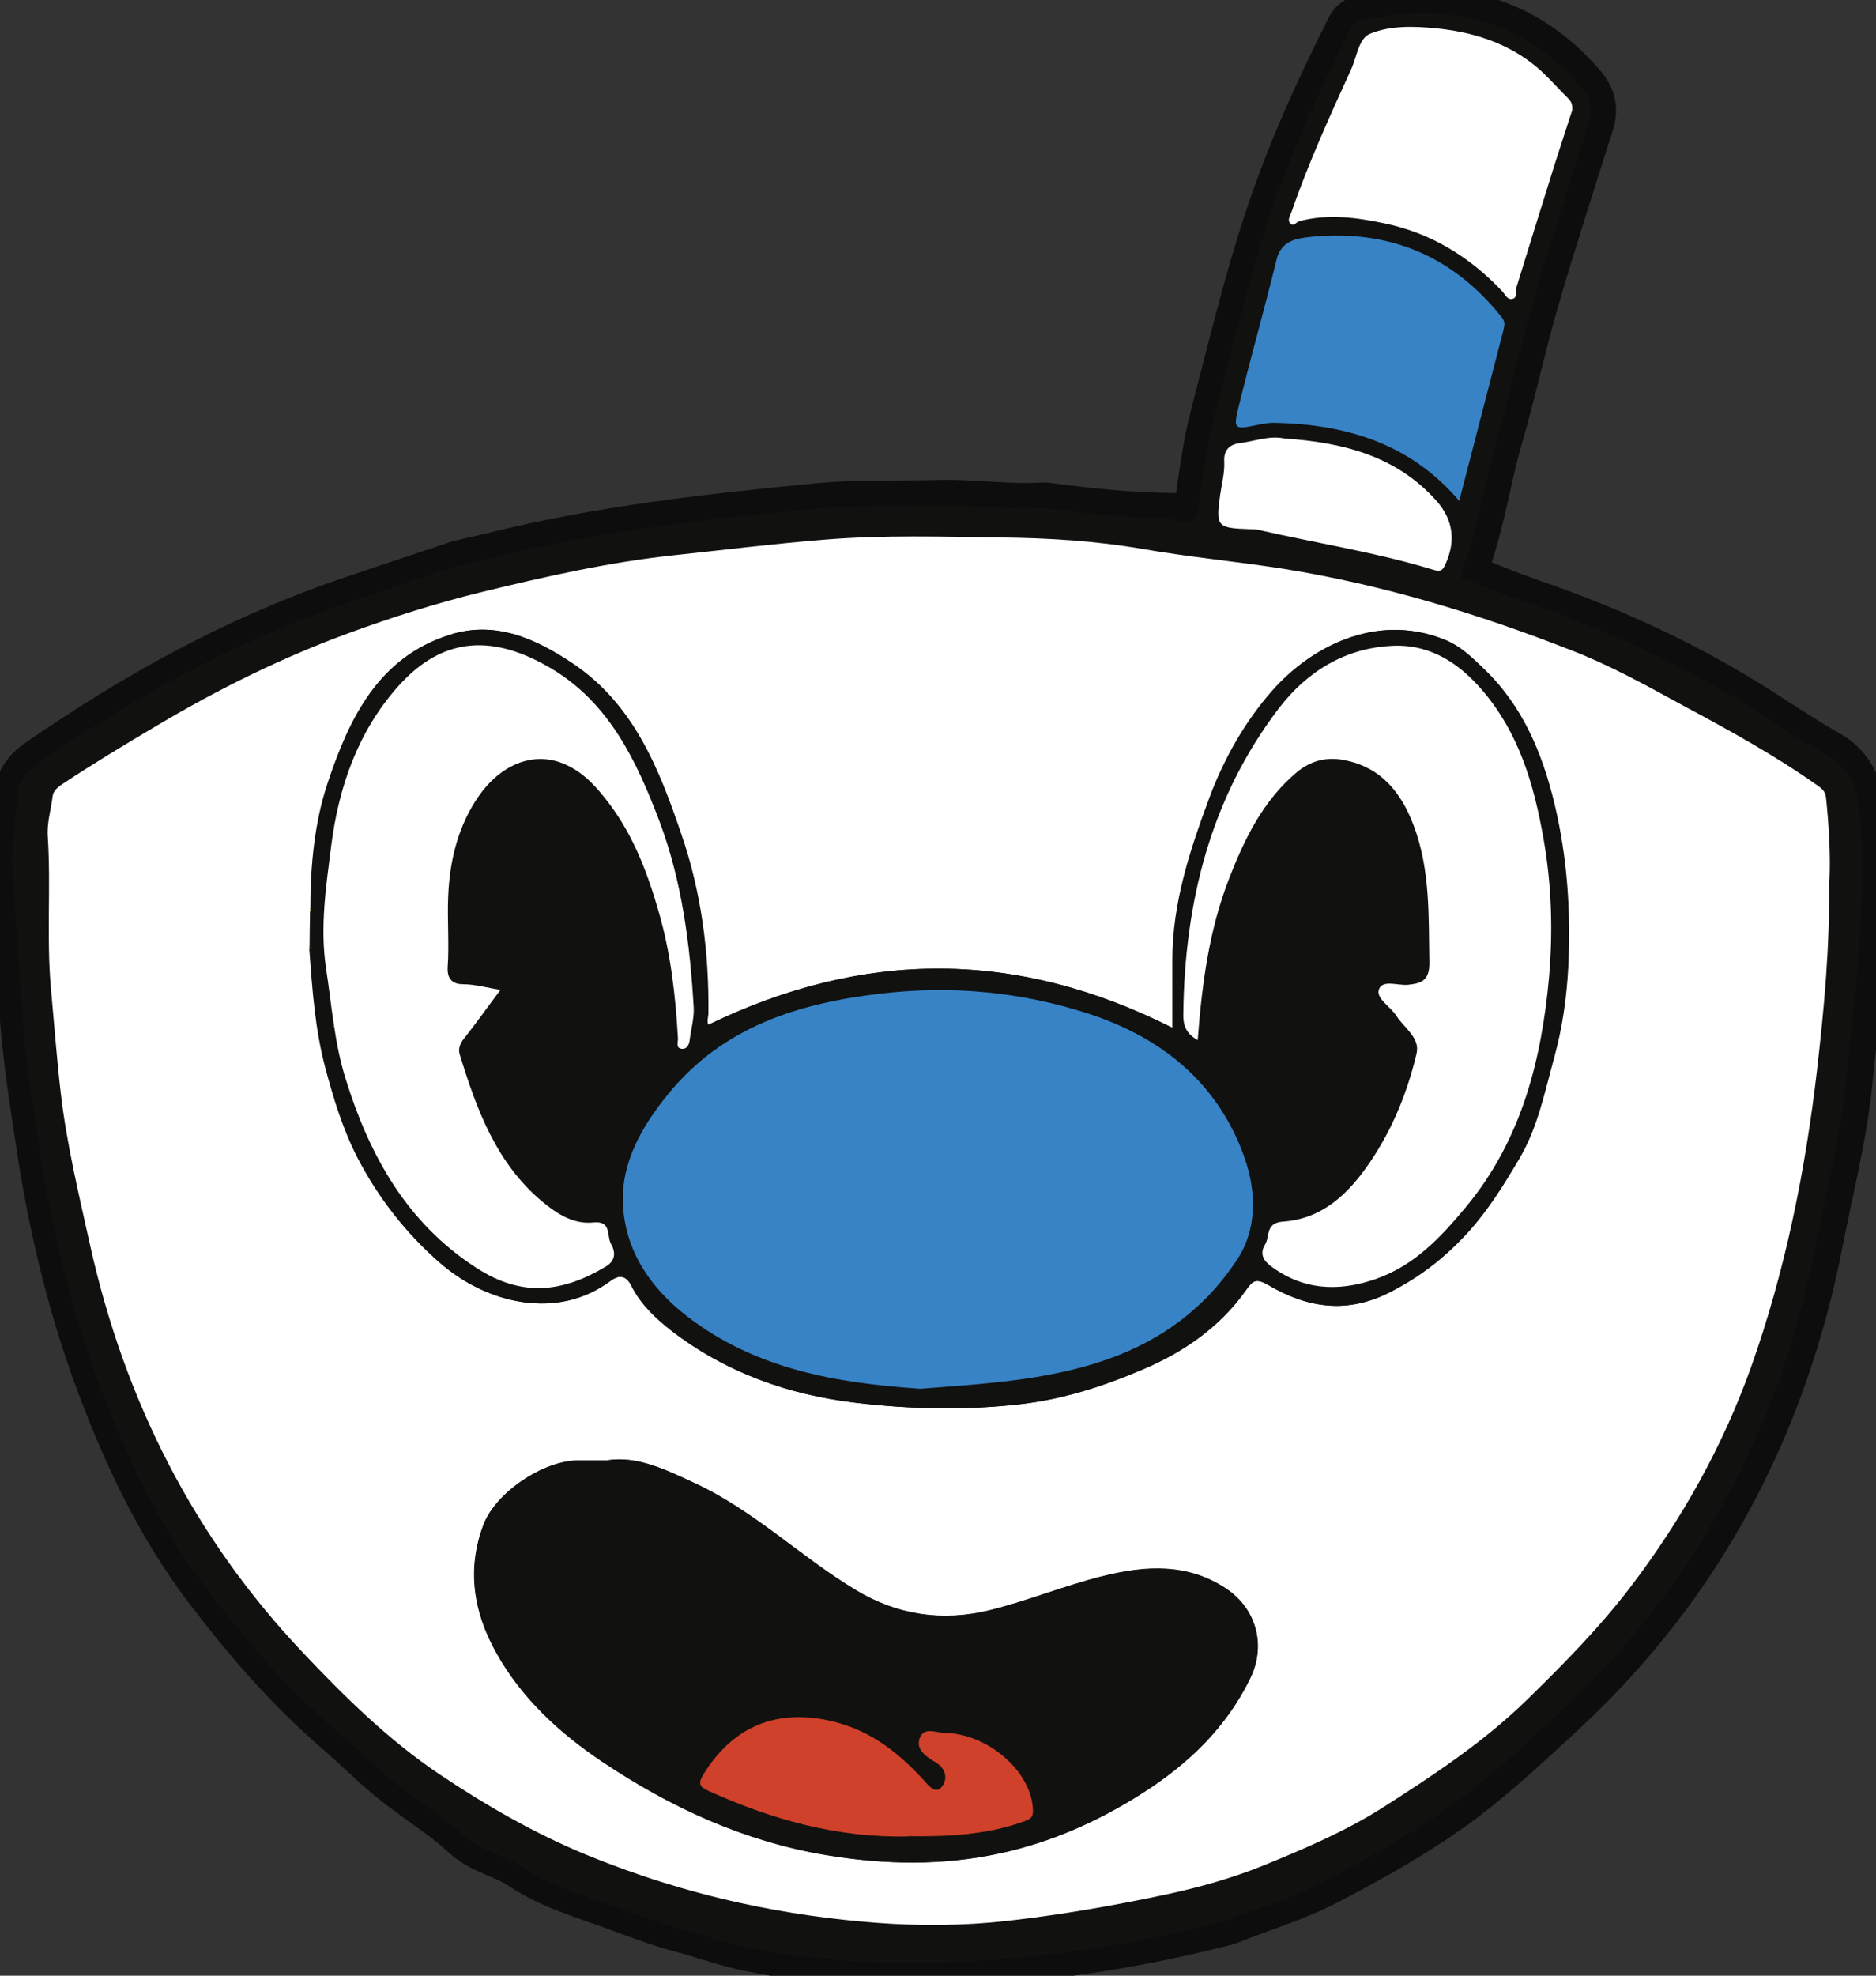 <svg width="38" height="40" viewBox="0 0 38 40" fill="none" xmlns="http://www.w3.org/2000/svg">
<rect x="0" y="0" width="38" height="40" fill="#333333" stroke="none"/>
<g clip-path="url(#clip0_549_416)">
<path d="M37.681 16.417C37.632 15.904 37.453 15.526 36.993 15.267C36.442 14.959 35.922 14.597 35.381 14.262C34.023 13.425 32.594 12.772 31.096 12.253C30.657 12.102 30.219 11.929 29.792 11.751C29.738 11.729 29.543 11.751 29.629 11.54C29.965 10.682 30.084 9.764 30.338 8.878C30.609 7.949 30.809 6.999 31.079 6.07C31.431 4.866 31.815 3.677 32.194 2.484C32.286 2.198 32.221 1.971 32.032 1.75C30.831 0.356 29.316 0.038 27.584 0.405C27.449 0.432 27.4 0.502 27.346 0.61C26.735 1.825 26.172 3.062 25.739 4.353C25.295 5.676 24.971 7.036 24.619 8.387C24.462 8.986 24.381 9.607 24.294 10.217C24.246 10.557 24.062 10.66 23.721 10.482C22.887 10.471 22.065 10.385 21.243 10.277C21.194 10.271 21.14 10.266 21.091 10.271C20.393 10.309 19.695 10.196 19.003 10.217C18.191 10.239 17.374 10.206 16.573 10.282C14.355 10.498 12.136 10.741 9.967 11.287C9.75 11.341 9.528 11.384 9.312 11.438C8.538 11.697 7.764 11.951 6.996 12.215C4.767 12.982 2.738 14.111 0.806 15.445C0.546 15.623 0.379 15.855 0.373 16.158C0.362 16.59 0.276 17.016 0.292 17.437C0.335 18.453 0.417 19.468 0.487 20.483C0.552 21.396 0.692 22.287 0.828 23.183C1.066 24.749 1.423 26.288 1.964 27.784C2.532 29.345 3.225 30.841 4.237 32.169C5.021 33.201 5.871 34.178 6.855 35.026C7.272 35.388 7.656 35.782 8.1 36.123C8.538 36.463 9.014 36.754 9.42 37.132C9.756 37.446 10.221 37.526 10.578 37.764C11.157 38.153 11.812 38.337 12.445 38.569C12.899 38.736 13.359 38.914 13.835 39.039C14.203 39.136 14.582 39.271 14.955 39.363C17.812 40.016 21.475 39.752 24.852 38.882C25.528 38.607 26.226 38.407 26.886 38.061C27.725 37.624 28.547 37.165 29.316 36.625C30.122 36.058 30.847 35.377 31.572 34.708C33.65 32.801 35.154 30.522 36.095 27.86C36.409 26.969 36.653 26.062 36.831 25.149C37.042 24.058 37.324 22.983 37.432 21.866C37.513 21.007 37.637 20.148 37.691 19.29C37.751 18.334 37.805 17.373 37.708 16.406L37.681 16.417ZM6.282 18.447C6.282 18.447 6.282 18.415 6.282 18.399C6.282 18.415 6.282 18.431 6.282 18.447ZM18.397 37.175C19.192 37.186 19.982 37.148 20.745 36.879C19.982 37.154 19.192 37.186 18.391 37.175C17.147 37.203 15.973 36.922 14.836 36.457C15.973 36.916 17.147 37.203 18.391 37.175H18.397Z" fill="#0D0D0D"/>
<path d="M18.391 37.175C19.192 37.186 19.982 37.154 20.745 36.879C19.982 37.148 19.192 37.186 18.397 37.175H18.391ZM18.391 37.175C17.147 37.203 15.973 36.922 14.836 36.457C15.973 36.916 17.147 37.203 18.391 37.175ZM37.681 16.417C37.632 15.904 37.453 15.526 36.993 15.267C36.442 14.959 35.922 14.597 35.381 14.262C34.023 13.425 32.594 12.772 31.096 12.253C30.657 12.102 30.219 11.929 29.792 11.751C29.738 11.729 29.543 11.751 29.629 11.54C29.965 10.682 30.084 9.764 30.338 8.878C30.609 7.949 30.809 6.999 31.079 6.07C31.431 4.866 31.815 3.677 32.194 2.484C32.286 2.198 32.221 1.971 32.032 1.75C30.831 0.356 29.316 0.038 27.584 0.405C27.449 0.432 27.4 0.502 27.346 0.61C26.735 1.825 26.172 3.062 25.739 4.353C25.295 5.676 24.971 7.036 24.619 8.387C24.462 8.986 24.381 9.607 24.294 10.217C24.246 10.557 24.062 10.66 23.721 10.482C22.887 10.471 22.065 10.385 21.243 10.277C21.194 10.271 21.14 10.266 21.091 10.271C20.393 10.309 19.695 10.196 19.003 10.217C18.191 10.239 17.374 10.206 16.573 10.282C14.355 10.498 12.136 10.741 9.967 11.287C9.75 11.341 9.528 11.384 9.312 11.438C8.538 11.697 7.764 11.951 6.996 12.215C4.767 12.982 2.738 14.111 0.806 15.445C0.546 15.623 0.379 15.855 0.373 16.158C0.362 16.59 0.276 17.016 0.292 17.437C0.335 18.453 0.417 19.468 0.487 20.483C0.552 21.396 0.692 22.287 0.828 23.183C1.066 24.749 1.423 26.288 1.964 27.784C2.532 29.345 3.225 30.841 4.237 32.169C5.021 33.201 5.871 34.178 6.855 35.026C7.272 35.388 7.656 35.782 8.1 36.123C8.538 36.463 9.014 36.754 9.42 37.132C9.756 37.446 10.221 37.526 10.578 37.764C11.157 38.153 11.812 38.337 12.445 38.569C12.899 38.736 13.359 38.914 13.835 39.039C14.203 39.136 14.582 39.271 14.955 39.363C17.812 40.016 21.475 39.752 24.852 38.882C25.528 38.607 26.226 38.407 26.886 38.061C27.725 37.624 28.547 37.165 29.316 36.625C30.122 36.058 30.847 35.377 31.572 34.708C33.65 32.801 35.154 30.522 36.095 27.86C36.409 26.969 36.653 26.062 36.831 25.149C37.042 24.058 37.324 22.983 37.432 21.866C37.513 21.007 37.637 20.148 37.691 19.29C37.751 18.334 37.805 17.373 37.708 16.406L37.681 16.417ZM6.282 18.447C6.282 18.447 6.282 18.415 6.282 18.399C6.282 18.415 6.282 18.431 6.282 18.447Z" stroke="#0D0D0D" stroke-miterlimit="10"/>
<path d="M23.71 10.488C24.05 10.666 24.235 10.563 24.283 10.223C24.37 9.607 24.451 8.992 24.608 8.392C24.96 7.042 25.284 5.687 25.728 4.358C26.161 3.067 26.724 1.831 27.335 0.616C27.389 0.508 27.443 0.437 27.573 0.41C29.304 0.043 30.825 0.367 32.021 1.755C32.21 1.977 32.275 2.198 32.183 2.49C31.804 3.683 31.42 4.877 31.068 6.075C30.798 7.004 30.598 7.955 30.327 8.884C30.073 9.764 29.948 10.687 29.618 11.546C29.532 11.762 29.727 11.735 29.781 11.757C30.208 11.94 30.646 12.107 31.085 12.259C32.583 12.777 34.017 13.431 35.37 14.268C35.911 14.597 36.43 14.959 36.982 15.272C37.442 15.531 37.621 15.909 37.669 16.422C37.761 17.384 37.713 18.35 37.653 19.306C37.599 20.165 37.475 21.029 37.394 21.882C37.291 23 37.004 24.075 36.793 25.166C36.614 26.078 36.376 26.985 36.057 27.876C35.11 30.539 33.611 32.818 31.534 34.724C30.809 35.394 30.084 36.074 29.277 36.641C28.509 37.181 27.687 37.64 26.848 38.078C26.193 38.423 25.49 38.623 24.814 38.898C21.442 39.768 17.779 40.032 14.917 39.379C14.544 39.287 14.17 39.152 13.797 39.055C13.321 38.931 12.861 38.753 12.406 38.585C11.773 38.353 11.119 38.169 10.54 37.781C10.183 37.543 9.717 37.462 9.382 37.149C8.976 36.771 8.5 36.479 8.062 36.139C7.618 35.799 7.239 35.399 6.817 35.043C5.832 34.2 4.983 33.217 4.198 32.186C3.187 30.857 2.494 29.361 1.926 27.801C1.385 26.31 1.028 24.771 0.79 23.2C0.654 22.303 0.508 21.407 0.449 20.5C0.378 19.484 0.297 18.469 0.254 17.454C0.238 17.033 0.33 16.601 0.335 16.174C0.34 15.871 0.508 15.639 0.768 15.461C2.7 14.127 4.734 12.999 6.958 12.232C7.726 11.967 8.5 11.713 9.274 11.454C9.49 11.405 9.712 11.362 9.928 11.303C12.098 10.758 14.316 10.509 16.535 10.298C17.341 10.223 18.158 10.255 18.964 10.234C19.657 10.212 20.355 10.325 21.053 10.288C21.102 10.288 21.156 10.288 21.204 10.293C22.027 10.401 22.849 10.488 23.683 10.498L23.71 10.488ZM37.042 17.821C37.069 17.319 37.031 16.741 36.971 16.158C36.955 16.023 36.896 15.974 36.793 15.904C35.927 15.288 35.002 14.786 34.066 14.284C33.319 13.884 32.578 13.474 31.799 13.166C29.921 12.432 28 11.848 25.998 11.524C25.041 11.368 24.078 11.287 23.125 11.119C22.189 10.952 21.226 10.898 20.274 10.887C19.083 10.876 17.893 10.838 16.697 10.93C15.68 11.011 14.674 11.141 13.667 11.243C12.325 11.384 11.021 11.675 9.712 11.999C8.808 12.221 7.926 12.507 7.055 12.82C5.697 13.312 4.409 13.954 3.165 14.694C2.516 15.078 1.877 15.466 1.244 15.882C1.136 15.953 1.06 16.034 1.049 16.125C1.017 16.395 0.936 16.66 0.952 16.946C1.022 17.956 0.925 18.96 1.011 19.976C1.071 20.689 1.13 21.407 1.212 22.114C1.331 23.157 1.58 24.183 1.807 25.209C2.51 28.346 3.912 31.127 6.13 33.477C6.974 34.368 7.851 35.232 8.879 35.923C9.82 36.555 10.805 37.127 11.849 37.554C12.861 37.97 13.911 38.304 14.993 38.537C15.907 38.736 16.827 38.866 17.752 38.936C18.629 39.006 19.522 38.996 20.409 38.893C21.491 38.769 22.552 38.591 23.618 38.358C24.294 38.213 24.965 38.024 25.587 37.77C26.404 37.435 27.232 37.084 27.99 36.603C29.023 35.944 30.04 35.269 30.922 34.411C31.663 33.687 32.389 32.953 33.022 32.121C34.055 30.76 34.877 29.291 35.451 27.687C36.149 25.727 36.56 23.697 36.793 21.639C36.934 20.402 37.053 19.155 37.031 17.826L37.042 17.821ZM29.553 10.142C29.856 8.97 30.148 7.82 30.451 6.675C30.479 6.578 30.484 6.513 30.403 6.416C29.407 5.174 28.114 4.644 26.54 4.801C26.253 4.828 25.944 4.871 25.852 5.26C25.609 6.254 25.328 7.242 25.084 8.241C24.97 8.705 24.992 8.711 25.468 8.608C25.582 8.587 25.695 8.56 25.804 8.565C27.248 8.597 28.552 8.975 29.553 10.147V10.142ZM31.848 2.214C31.853 2.112 31.826 2.041 31.766 1.987C31.523 1.75 31.301 1.48 31.03 1.275C30.462 0.837 29.791 0.637 29.088 0.567C28.639 0.524 28.163 0.508 27.746 0.681C27.519 0.778 27.486 1.14 27.373 1.388C26.94 2.338 26.507 3.283 26.166 4.272C26.139 4.353 26.069 4.434 26.128 4.509C26.193 4.601 26.258 4.488 26.323 4.472C26.897 4.326 27.465 4.401 28.033 4.515C28.98 4.709 29.764 5.19 30.424 5.886C30.484 5.946 30.522 6.059 30.619 6.048C30.749 6.032 30.684 5.908 30.711 5.832C30.965 5.006 31.225 4.18 31.48 3.359C31.604 2.97 31.734 2.581 31.853 2.209L31.848 2.214ZM26.026 8.878C25.712 8.813 25.419 8.932 25.127 8.97C24.943 8.992 24.792 9.094 24.803 9.348C24.814 9.569 24.754 9.791 24.721 10.012C24.63 10.66 24.64 10.693 25.328 10.714C25.376 10.714 25.43 10.714 25.479 10.725C26.659 10.99 27.854 11.179 29.018 11.53C29.131 11.562 29.202 11.6 29.277 11.438C29.499 10.957 29.445 10.525 29.099 10.136C28.276 9.218 27.189 8.959 26.031 8.878H26.026Z" fill="#111110"/>
<path d="M37.047 17.821C37.069 19.15 36.95 20.397 36.809 21.634C36.571 23.691 36.166 25.722 35.468 27.682C34.894 29.286 34.072 30.755 33.038 32.116C32.405 32.947 31.68 33.682 30.939 34.406C30.062 35.264 29.04 35.939 28.006 36.598C27.248 37.079 26.421 37.43 25.604 37.764C24.981 38.018 24.31 38.207 23.634 38.353C22.574 38.58 21.508 38.764 20.425 38.888C19.538 38.99 18.645 38.996 17.769 38.931C16.849 38.861 15.924 38.731 15.009 38.531C13.927 38.294 12.877 37.964 11.866 37.548C10.821 37.116 9.837 36.549 8.895 35.918C7.867 35.226 6.99 34.362 6.146 33.471C3.923 31.128 2.521 28.346 1.823 25.203C1.596 24.177 1.347 23.151 1.228 22.109C1.147 21.402 1.093 20.683 1.028 19.971C0.941 18.961 1.033 17.951 0.968 16.941C0.947 16.66 1.033 16.395 1.066 16.12C1.076 16.028 1.152 15.947 1.26 15.877C1.888 15.461 2.532 15.072 3.181 14.689C4.426 13.949 5.714 13.312 7.072 12.815C7.943 12.496 8.825 12.216 9.728 11.994C11.032 11.676 12.342 11.379 13.684 11.238C14.695 11.13 15.702 11.006 16.714 10.925C17.91 10.828 19.1 10.866 20.29 10.882C21.242 10.893 22.206 10.952 23.142 11.114C24.094 11.281 25.062 11.368 26.015 11.519C28.022 11.843 29.938 12.426 31.815 13.161C32.6 13.463 33.341 13.874 34.082 14.279C35.018 14.781 35.944 15.288 36.809 15.899C36.907 15.969 36.972 16.017 36.988 16.152C37.047 16.73 37.08 17.308 37.058 17.816L37.047 17.821ZM6.287 18.399C6.287 18.399 6.287 18.431 6.287 18.448C6.287 18.685 6.282 18.928 6.276 19.166C6.265 19.187 6.265 19.204 6.276 19.215C6.336 20.024 6.39 20.824 6.601 21.623C6.769 22.255 6.963 22.881 7.256 23.448C7.672 24.247 8.23 24.96 8.917 25.565C9.869 26.397 11.287 26.737 12.363 25.938C12.553 25.797 12.694 25.819 12.802 26.04C12.986 26.413 13.289 26.699 13.602 26.937C14.701 27.79 15.983 28.244 17.341 28.4C18.429 28.53 19.533 28.557 20.637 28.433C21.524 28.336 22.357 28.066 23.152 27.725C23.97 27.38 24.711 26.872 25.241 26.121C25.382 25.922 25.447 25.873 25.701 26.019C26.486 26.478 27.292 26.613 28.174 26.154C28.785 25.841 29.277 25.452 29.738 24.95C30.154 24.491 30.473 23.972 30.782 23.448C31.15 22.822 31.29 22.109 31.48 21.418C31.648 20.813 31.734 20.197 31.767 19.582C31.821 18.475 31.75 17.373 31.491 16.288C31.242 15.245 30.841 14.289 30.057 13.539C29.819 13.312 29.591 13.08 29.25 12.945C27.865 12.399 26.556 13.107 25.782 13.982C25.23 14.608 24.808 15.348 24.505 16.158C24.11 17.222 23.759 18.286 23.759 19.436C23.759 19.9 23.759 20.359 23.759 20.813C20.593 19.214 17.493 19.231 14.355 20.748C14.311 20.7 14.344 20.608 14.349 20.527C14.365 19.279 14.203 18.048 13.797 16.876C13.348 15.558 12.834 14.257 11.601 13.431C10.848 12.928 10.031 12.561 9.117 12.853C7.672 13.312 7.082 14.554 6.65 15.845C6.379 16.655 6.298 17.53 6.298 18.399H6.287ZM12.32 29.567C12.071 29.567 11.893 29.567 11.714 29.567C11.016 29.567 10.048 30.209 9.799 30.863C9.452 31.77 9.604 32.645 10.058 33.46C10.578 34.379 11.341 35.086 12.212 35.669C13.597 36.593 15.085 37.278 16.735 37.554C17.915 37.754 19.089 37.775 20.274 37.516C21.307 37.289 22.249 36.873 23.136 36.306C24.067 35.718 24.841 34.978 25.328 33.974C25.652 33.309 25.447 32.569 24.841 32.164C24.056 31.64 23.201 31.695 22.357 31.905C21.583 32.094 20.842 32.402 20.063 32.596C19.084 32.839 18.169 32.694 17.336 32.191C16.221 31.522 15.28 30.587 14.084 30.031C13.5 29.761 12.921 29.475 12.32 29.561V29.567Z" fill="white"/>
<path d="M29.559 10.142C28.558 8.97 27.259 8.592 25.809 8.56C25.695 8.56 25.582 8.581 25.474 8.603C25.003 8.7 24.976 8.7 25.089 8.236C25.333 7.237 25.614 6.254 25.858 5.255C25.955 4.866 26.264 4.828 26.545 4.796C28.119 4.639 29.413 5.168 30.408 6.41C30.489 6.507 30.479 6.572 30.457 6.669C30.159 7.82 29.862 8.965 29.559 10.136V10.142Z" fill="#3783C6"/>
<path d="M31.853 2.214C31.734 2.582 31.604 2.97 31.48 3.365C31.22 4.191 30.966 5.012 30.711 5.838C30.69 5.914 30.749 6.038 30.619 6.054C30.522 6.065 30.484 5.951 30.424 5.892C29.764 5.195 28.98 4.715 28.033 4.52C27.47 4.401 26.897 4.326 26.323 4.477C26.258 4.493 26.193 4.607 26.128 4.515C26.074 4.439 26.139 4.358 26.166 4.277C26.507 3.289 26.94 2.344 27.373 1.393C27.486 1.145 27.519 0.783 27.746 0.686C28.157 0.513 28.639 0.529 29.088 0.573C29.791 0.643 30.462 0.843 31.03 1.28C31.301 1.485 31.523 1.755 31.766 1.993C31.826 2.052 31.853 2.117 31.848 2.22L31.853 2.214Z" fill="white"/>
<path d="M26.026 8.878C27.184 8.959 28.271 9.218 29.094 10.136C29.44 10.525 29.494 10.963 29.272 11.438C29.202 11.595 29.126 11.562 29.013 11.53C27.855 11.179 26.654 10.995 25.474 10.725C25.425 10.714 25.371 10.714 25.322 10.714C24.641 10.693 24.63 10.66 24.716 10.012C24.749 9.791 24.808 9.569 24.798 9.348C24.781 9.089 24.933 8.992 25.122 8.97C25.42 8.932 25.712 8.813 26.02 8.878H26.026Z" fill="white"/>
<path d="M6.271 19.166C6.271 18.928 6.276 18.685 6.281 18.447C6.281 18.447 6.292 18.447 6.292 18.442C6.292 18.426 6.292 18.415 6.287 18.399C6.287 17.529 6.368 16.654 6.639 15.844C7.071 14.554 7.656 13.312 9.106 12.853C10.02 12.561 10.837 12.923 11.589 13.431C12.823 14.257 13.337 15.558 13.786 16.876C14.187 18.053 14.349 19.279 14.338 20.526C14.338 20.608 14.306 20.699 14.344 20.748C17.482 19.23 20.582 19.209 23.747 20.813C23.747 20.359 23.747 19.9 23.747 19.436C23.747 18.285 24.099 17.221 24.494 16.158C24.797 15.348 25.219 14.608 25.771 13.981C26.545 13.107 27.854 12.399 29.239 12.944C29.58 13.079 29.813 13.317 30.046 13.539C30.83 14.289 31.231 15.245 31.48 16.287C31.739 17.373 31.809 18.48 31.755 19.581C31.723 20.197 31.636 20.813 31.469 21.418C31.279 22.109 31.139 22.822 30.771 23.448C30.462 23.972 30.143 24.49 29.726 24.949C29.272 25.452 28.774 25.84 28.163 26.154C27.275 26.613 26.474 26.478 25.69 26.019C25.436 25.873 25.371 25.921 25.23 26.121C24.705 26.872 23.959 27.374 23.141 27.725C22.341 28.065 21.513 28.335 20.625 28.433C19.522 28.557 18.418 28.53 17.33 28.4C15.972 28.238 14.69 27.785 13.591 26.937C13.283 26.694 12.975 26.407 12.791 26.04C12.682 25.819 12.536 25.803 12.352 25.938C11.276 26.731 9.858 26.397 8.906 25.565C8.218 24.965 7.661 24.247 7.245 23.448C6.952 22.881 6.758 22.255 6.59 21.623C6.379 20.829 6.325 20.024 6.265 19.214C6.265 19.214 6.276 19.203 6.276 19.198C6.276 19.187 6.265 19.176 6.26 19.166H6.271ZM18.613 28.114C19.906 28.011 21.166 27.957 22.406 27.525C23.553 27.131 24.424 26.467 25.057 25.5C25.468 24.874 25.457 24.112 25.203 23.416C24.657 21.904 23.515 20.991 22.027 20.51C20.669 20.073 19.273 19.943 17.844 20.111C16.172 20.305 14.646 20.78 13.537 22.141C13.007 22.789 12.58 23.524 12.617 24.372C12.661 25.311 13.169 26.067 13.911 26.64C15.301 27.714 16.941 27.995 18.613 28.108V28.114ZM10.134 20.046C9.863 20.003 9.625 19.933 9.371 19.933C9.182 19.933 9.041 19.852 9.057 19.587C9.09 19.106 9.046 18.62 9.068 18.14C9.1 17.41 9.274 16.709 9.696 16.109C10.123 15.51 10.767 15.213 11.389 15.461C11.795 15.623 12.087 15.952 12.341 16.293C12.834 16.951 13.115 17.707 13.337 18.485C13.575 19.317 13.673 20.165 13.721 21.023C13.721 21.099 13.667 21.223 13.802 21.239C13.9 21.25 13.948 21.158 13.959 21.061C13.986 20.845 14.051 20.624 14.04 20.408C13.965 19.117 13.802 17.837 13.342 16.622C12.883 15.412 12.331 14.241 11.162 13.544C10.037 12.874 8.987 12.842 8.04 13.916C7.234 14.835 6.85 15.942 6.698 17.124C6.59 17.951 6.471 18.777 6.595 19.625C6.709 20.37 6.763 21.12 6.99 21.85C7.477 23.399 8.229 24.771 9.636 25.673C10.561 26.267 11.378 26.175 12.255 25.651C12.434 25.549 12.477 25.381 12.369 25.198C12.271 25.036 12.385 24.717 12.011 24.755C11.6 24.798 11.259 24.577 10.973 24.334C10.042 23.556 9.642 22.465 9.301 21.353C9.268 21.25 9.301 21.142 9.382 21.04C9.631 20.732 9.863 20.408 10.123 20.051L10.134 20.046ZM24.256 21.056C24.343 19.911 24.494 18.831 24.889 17.799C25.203 16.989 25.576 16.217 26.258 15.645C26.545 15.407 26.869 15.321 27.232 15.396C27.973 15.547 28.379 16.055 28.628 16.714C28.963 17.61 28.931 18.555 28.947 19.495C28.953 19.841 28.796 19.911 28.514 19.943C28.309 19.965 27.989 19.83 27.925 20.041C27.865 20.219 28.168 20.386 28.282 20.575C28.433 20.818 28.758 21.018 28.688 21.337C28.503 22.12 28.201 22.87 27.746 23.535C27.324 24.155 26.788 24.69 25.982 24.739C25.625 24.76 25.722 25.036 25.62 25.203C25.511 25.376 25.576 25.516 25.722 25.63C26.372 26.127 27.081 26.164 27.833 25.911C28.628 25.641 29.174 25.063 29.694 24.436C30.819 23.086 31.22 21.466 31.371 19.792C31.458 18.863 31.425 17.918 31.258 16.973C31.063 15.871 30.76 14.851 30.029 13.992C29.564 13.452 28.996 13.058 28.238 13.079C27.248 13.107 26.469 13.598 25.901 14.343C24.51 16.163 23.985 18.275 23.964 20.532C23.964 20.737 24.002 20.921 24.251 21.061L24.256 21.056Z" fill="#111110"/>
<path d="M12.314 29.567C12.915 29.475 13.494 29.761 14.078 30.037C15.274 30.593 16.215 31.527 17.33 32.197C18.163 32.699 19.083 32.845 20.057 32.602C20.836 32.407 21.578 32.099 22.351 31.91C23.195 31.705 24.05 31.651 24.835 32.17C25.446 32.575 25.646 33.315 25.322 33.979C24.835 34.983 24.061 35.718 23.13 36.312C22.243 36.873 21.307 37.295 20.268 37.521C19.083 37.781 17.909 37.754 16.73 37.559C15.079 37.284 13.586 36.598 12.206 35.675C11.335 35.091 10.567 34.389 10.053 33.466C9.593 32.65 9.447 31.776 9.793 30.868C10.042 30.215 11.01 29.567 11.708 29.572C11.887 29.572 12.065 29.572 12.314 29.572V29.567ZM18.391 37.181C19.186 37.192 19.976 37.154 20.744 36.884C20.923 36.819 20.95 36.782 20.928 36.576C20.858 35.826 19.987 35.102 19.154 35.091C18.98 35.091 18.737 34.962 18.645 35.183C18.542 35.431 18.791 35.583 18.953 35.68C19.213 35.837 19.197 36.074 19.067 36.204C18.937 36.333 18.786 36.117 18.683 36.004C18.152 35.437 17.568 34.999 16.767 34.832C15.626 34.6 14.803 35.037 14.257 35.934C14.149 36.107 14.176 36.177 14.36 36.263C15.647 36.841 16.978 37.219 18.401 37.187L18.391 37.181Z" fill="#111110"/>
<path d="M6.282 18.399C6.282 18.399 6.287 18.426 6.287 18.442C6.287 18.442 6.282 18.442 6.276 18.448C6.276 18.431 6.276 18.415 6.276 18.399H6.282Z" fill="#D4C34F"/>
<path d="M6.27 19.166C6.27 19.166 6.281 19.187 6.287 19.198C6.287 19.198 6.281 19.209 6.276 19.214C6.265 19.204 6.26 19.187 6.276 19.166H6.27Z" fill="#D4C34F"/>
<path d="M18.613 28.114C16.941 28.001 15.301 27.72 13.911 26.645C13.169 26.073 12.661 25.317 12.618 24.377C12.58 23.529 13.007 22.795 13.537 22.147C14.647 20.786 16.172 20.311 17.844 20.116C19.273 19.949 20.669 20.078 22.027 20.516C23.515 20.996 24.662 21.909 25.203 23.421C25.452 24.118 25.468 24.885 25.057 25.506C24.419 26.472 23.547 27.131 22.406 27.531C21.167 27.957 19.906 28.017 18.613 28.119V28.114Z" fill="#3783C6"/>
<path d="M10.134 20.046C9.869 20.397 9.642 20.721 9.393 21.034C9.312 21.137 9.279 21.25 9.312 21.347C9.653 22.46 10.053 23.551 10.984 24.328C11.276 24.571 11.611 24.793 12.023 24.75C12.396 24.712 12.282 25.025 12.38 25.192C12.488 25.381 12.444 25.543 12.266 25.646C11.389 26.17 10.567 26.267 9.647 25.668C8.24 24.76 7.483 23.394 7.001 21.844C6.774 21.12 6.72 20.364 6.606 19.619C6.476 18.766 6.606 17.94 6.709 17.119C6.861 15.936 7.245 14.824 8.051 13.911C8.998 12.836 10.047 12.869 11.173 13.539C12.342 14.235 12.894 15.407 13.354 16.617C13.813 17.832 13.976 19.112 14.052 20.402C14.062 20.618 13.997 20.84 13.97 21.056C13.96 21.153 13.911 21.245 13.813 21.234C13.678 21.223 13.738 21.099 13.732 21.018C13.684 20.159 13.586 19.306 13.348 18.48C13.126 17.702 12.845 16.946 12.352 16.287C12.098 15.947 11.811 15.618 11.4 15.456C10.778 15.207 10.134 15.499 9.707 16.104C9.285 16.703 9.111 17.405 9.079 18.134C9.057 18.615 9.101 19.101 9.068 19.581C9.052 19.846 9.193 19.927 9.382 19.927C9.636 19.927 9.874 20.003 10.145 20.041L10.134 20.046Z" fill="white"/>
<path d="M24.256 21.056C24.007 20.915 23.964 20.737 23.969 20.526C23.996 18.269 24.516 16.158 25.906 14.338C26.474 13.598 27.253 13.107 28.244 13.074C29.001 13.053 29.575 13.447 30.035 13.987C30.765 14.845 31.068 15.866 31.263 16.968C31.431 17.913 31.458 18.858 31.377 19.787C31.225 21.461 30.819 23.081 29.699 24.431C29.18 25.057 28.639 25.635 27.838 25.905C27.086 26.159 26.377 26.116 25.728 25.624C25.582 25.511 25.517 25.371 25.625 25.198C25.728 25.03 25.625 24.76 25.987 24.733C26.799 24.679 27.329 24.15 27.751 23.529C28.206 22.859 28.509 22.114 28.693 21.331C28.769 21.012 28.444 20.813 28.287 20.57C28.173 20.386 27.87 20.219 27.93 20.035C28 19.825 28.314 19.959 28.52 19.938C28.801 19.911 28.958 19.841 28.953 19.49C28.936 18.55 28.974 17.605 28.633 16.709C28.384 16.05 27.979 15.537 27.237 15.391C26.875 15.315 26.545 15.402 26.263 15.639C25.582 16.212 25.208 16.984 24.894 17.794C24.494 18.825 24.348 19.905 24.261 21.05L24.256 21.056Z" fill="white"/>
<path d="M18.391 37.181C16.968 37.213 15.637 36.841 14.349 36.258C14.165 36.177 14.138 36.106 14.246 35.928C14.793 35.037 15.615 34.594 16.757 34.827C17.558 34.989 18.142 35.431 18.672 35.998C18.78 36.112 18.927 36.328 19.056 36.198C19.186 36.069 19.203 35.831 18.943 35.674C18.78 35.577 18.532 35.426 18.634 35.178C18.726 34.956 18.975 35.086 19.143 35.086C19.976 35.096 20.847 35.82 20.918 36.571C20.939 36.776 20.912 36.814 20.734 36.879C19.971 37.154 19.181 37.186 18.38 37.176L18.391 37.181Z" fill="#CF412A"/>
</g>
<defs>
<clipPath id="clip0_549_416">
<rect width="38" height="40" fill="white"/>
</clipPath>
</defs>
</svg>
